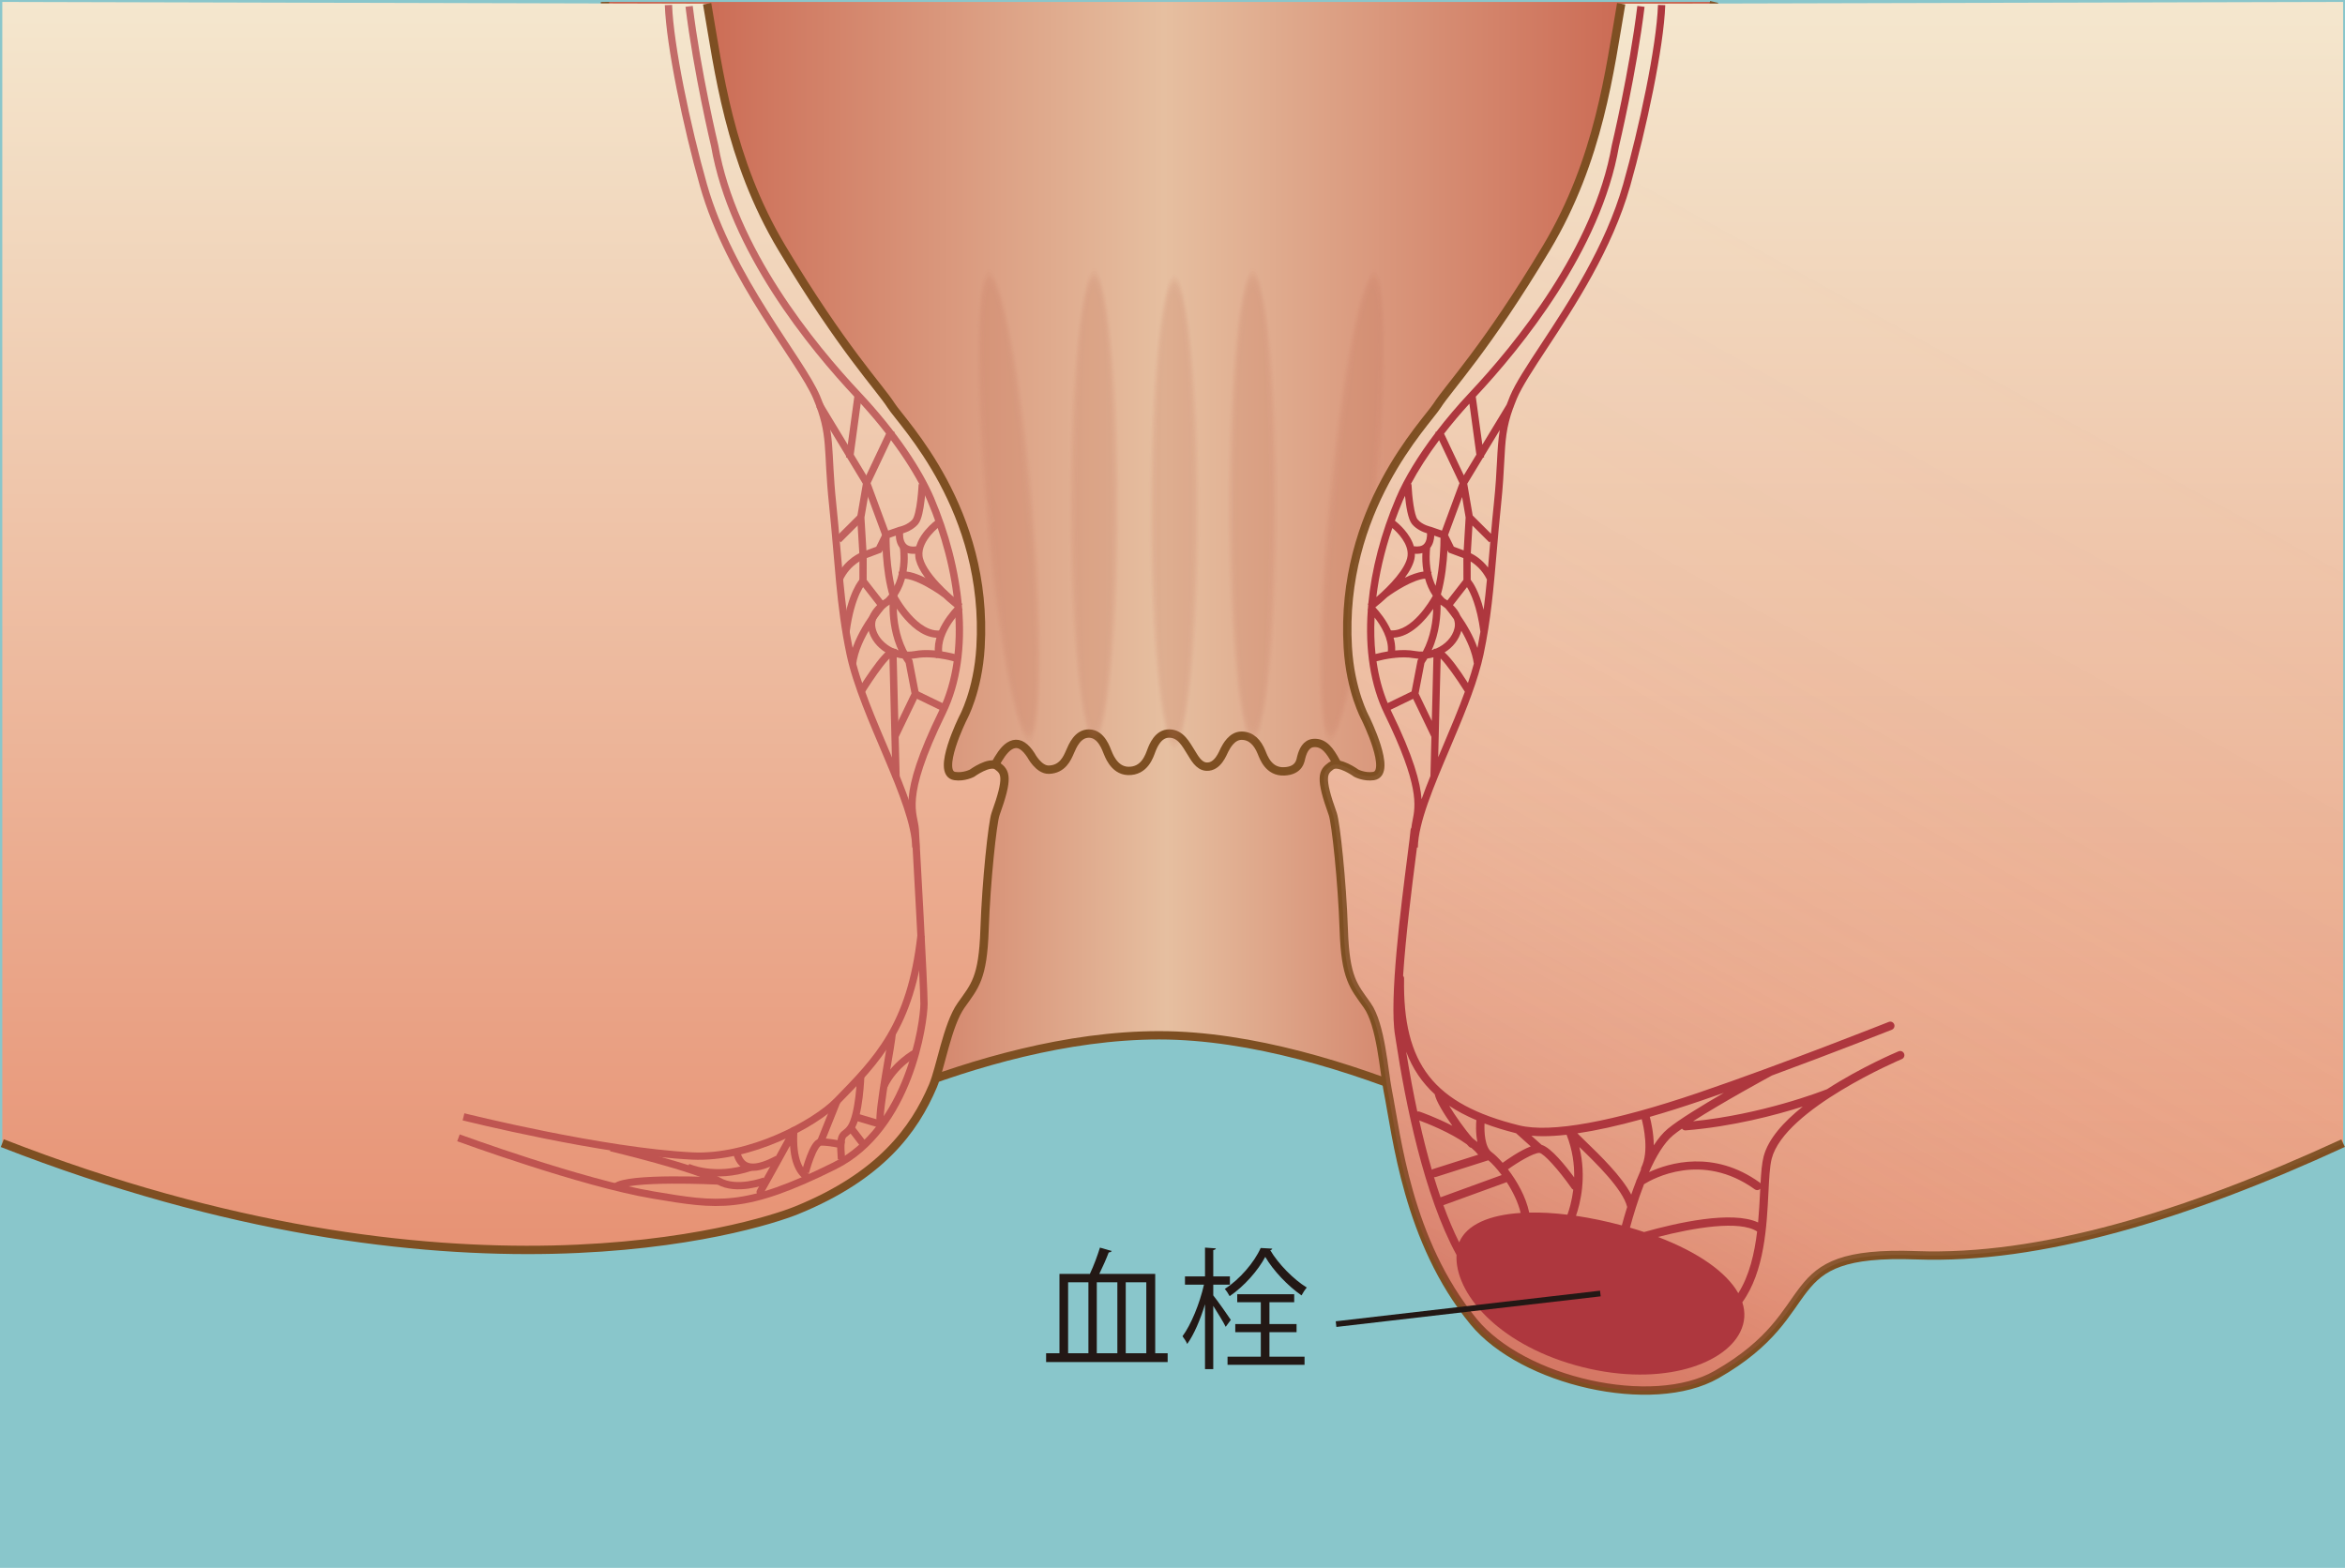 <?xml version="1.0" encoding="UTF-8"?>
<svg id="_イヤー_1" data-name="レイヤー 1" xmlns="http://www.w3.org/2000/svg" width="145.242mm" height="97.13mm" xmlns:xlink="http://www.w3.org/1999/xlink" viewBox="0 0 411.711 275.329">
  <defs>
    <style>
      .cls-1 {
        fill: url(#_称未設定グラデーション_49-2);
      }

      .cls-2 {
        fill: url(#_称未設定グラデーション_12);
      }

      .cls-3 {
        fill: url(#_称未設定グラデーション_49);
      }

      .cls-4 {
        fill: url(#_称未設定グラデーション_138-2);
      }

      .cls-4, .cls-5, .cls-6, .cls-7, .cls-8 {
        stroke-miterlimit: 10;
      }

      .cls-4, .cls-6, .cls-7 {
        stroke: #7e4f22;
        stroke-width: 1.465px;
      }

      .cls-9 {
        fill: url(#_規グラデーションスウォッチ_4-2);
      }

      .cls-9, .cls-10, .cls-11, .cls-12, .cls-13 {
        opacity: .091;
      }

      .cls-14 {
        fill: #89c6cb;
      }

      .cls-15 {
        fill: #ae373e;
      }

      .cls-16 {
        fill: #231815;
      }

      .cls-17 {
        fill: url(#_規グラデーションスウォッチ_4-37);
      }

      .cls-17, .cls-18, .cls-19, .cls-20, .cls-21 {
        opacity: 0;
      }

      .cls-18 {
        fill: url(#_規グラデーションスウォッチ_4-49);
      }

      .cls-19 {
        fill: url(#_規グラデーションスウォッチ_4-25);
      }

      .cls-20 {
        fill: url(#_規グラデーションスウォッチ_4-13);
      }

      .cls-5, .cls-6, .cls-22, .cls-8 {
        fill: none;
      }

      .cls-5, .cls-22 {
        stroke: #ae373e;
        stroke-width: 1.279px;
      }

      .cls-23 {
        fill: url(#_規グラデーションスウォッチ_4-58);
      }

      .cls-23, .cls-24, .cls-25, .cls-26, .cls-27 {
        opacity: .818;
      }

      .cls-24 {
        fill: url(#_規グラデーションスウォッチ_4-46);
      }

      .cls-25 {
        fill: url(#_規グラデーションスウォッチ_4-34);
      }

      .cls-26 {
        fill: url(#_規グラデーションスウォッチ_4-22);
      }

      .cls-27 {
        fill: url(#_規グラデーションスウォッチ_4-10);
      }

      .cls-28 {
        fill: url(#_規グラデーションスウォッチ_4-35);
      }

      .cls-28, .cls-29, .cls-30, .cls-31, .cls-32 {
        opacity: .909;
      }

      .cls-29 {
        fill: url(#_規グラデーションスウォッチ_4-47);
      }

      .cls-30 {
        fill: url(#_規グラデーションスウォッチ_4-59);
      }

      .cls-31 {
        fill: url(#_規グラデーションスウォッチ_4-23);
      }

      .cls-32 {
        fill: url(#_規グラデーションスウォッチ_4-11);
      }

      .cls-33 {
        fill: url(#_規グラデーションスウォッチ_4-45);
      }

      .cls-33, .cls-34, .cls-35, .cls-36, .cls-37 {
        opacity: .727;
      }

      .cls-34 {
        fill: url(#_規グラデーションスウォッチ_4-33);
      }

      .cls-35 {
        fill: url(#_規グラデーションスウォッチ_4-57);
      }

      .cls-36 {
        fill: url(#_規グラデーションスウォッチ_4-21);
      }

      .cls-38 {
        fill: url(#_規グラデーションスウォッチ_4-42);
      }

      .cls-38, .cls-39, .cls-40, .cls-41, .cls-42 {
        opacity: .455;
      }

      .cls-39 {
        fill: url(#_規グラデーションスウォッチ_4-30);
      }

      .cls-40 {
        fill: url(#_規グラデーションスウォッチ_4-54);
      }

      .cls-41 {
        fill: url(#_規グラデーションスウォッチ_4-18);
      }

      .cls-43 {
        fill: url(#_規グラデーションスウォッチ_4-44);
      }

      .cls-43, .cls-44, .cls-45, .cls-46, .cls-47 {
        opacity: .636;
      }

      .cls-44 {
        fill: url(#_規グラデーションスウォッチ_4-32);
      }

      .cls-45 {
        fill: url(#_規グラデーションスウォッチ_4-56);
      }

      .cls-46 {
        fill: url(#_規グラデーションスウォッチ_4-20);
      }

      .cls-48 {
        fill: url(#_規グラデーションスウォッチ_4-41);
      }

      .cls-48, .cls-49, .cls-50, .cls-51, .cls-52 {
        opacity: .364;
      }

      .cls-49 {
        fill: url(#_規グラデーションスウォッチ_4-53);
      }

      .cls-50 {
        fill: url(#_規グラデーションスウォッチ_4-29);
      }

      .cls-51 {
        fill: url(#_規グラデーションスウォッチ_4-17);
      }

      .cls-53 {
        fill: url(#_規グラデーションスウォッチ_4-19);
      }

      .cls-53, .cls-54, .cls-55, .cls-56, .cls-57 {
        opacity: .545;
      }

      .cls-54 {
        fill: url(#_規グラデーションスウォッチ_4-43);
      }

      .cls-55 {
        fill: url(#_規グラデーションスウォッチ_4-31);
      }

      .cls-56 {
        fill: url(#_規グラデーションスウォッチ_4-55);
      }

      .cls-58 {
        fill: url(#_規グラデーションスウォッチ_4-51);
      }

      .cls-58, .cls-59, .cls-60, .cls-61, .cls-62 {
        opacity: .182;
      }

      .cls-59 {
        fill: url(#_規グラデーションスウォッチ_4-39);
      }

      .cls-60 {
        fill: url(#_規グラデーションスウォッチ_4-15);
      }

      .cls-61 {
        fill: url(#_規グラデーションスウォッチ_4-27);
      }

      .cls-63 {
        fill: url(#_規グラデーションスウォッチ_4-40);
      }

      .cls-63, .cls-64, .cls-65, .cls-66, .cls-67 {
        opacity: .273;
      }

      .cls-64 {
        fill: url(#_規グラデーションスウォッチ_4-52);
      }

      .cls-65 {
        fill: url(#_規グラデーションスウォッチ_4-16);
      }

      .cls-66 {
        fill: url(#_規グラデーションスウォッチ_4-28);
      }

      .cls-68 {
        fill: url(#_規グラデーションスウォッチ_4-24);
      }

      .cls-69 {
        fill: url(#_規グラデーションスウォッチ_4-12);
      }

      .cls-70 {
        fill: url(#_規グラデーションスウォッチ_4-36);
      }

      .cls-71 {
        fill: url(#_規グラデーションスウォッチ_4-60);
      }

      .cls-72 {
        fill: url(#_規グラデーションスウォッチ_4-48);
      }

      .cls-21 {
        fill: url(#_規グラデーションスウォッチ_4);
      }

      .cls-7 {
        fill: url(#_称未設定グラデーション_138);
      }

      .cls-22 {
        stroke-linejoin: round;
      }

      .cls-37 {
        fill: url(#_規グラデーションスウォッチ_4-9);
      }

      .cls-57 {
        fill: url(#_規グラデーションスウォッチ_4-7);
      }

      .cls-52 {
        fill: url(#_規グラデーションスウォッチ_4-5);
      }

      .cls-47 {
        fill: url(#_規グラデーションスウォッチ_4-8);
      }

      .cls-67 {
        fill: url(#_規グラデーションスウォッチ_4-4);
      }

      .cls-42 {
        fill: url(#_規グラデーションスウォッチ_4-6);
      }

      .cls-8 {
        stroke: #231815;
      }

      .cls-62 {
        fill: url(#_規グラデーションスウォッチ_4-3);
      }

      .cls-73 {
        opacity: .23;
      }

      .cls-74 {
        opacity: .7;
      }

      .cls-10 {
        fill: url(#_規グラデーションスウォッチ_4-26);
      }

      .cls-11 {
        fill: url(#_規グラデーションスウォッチ_4-14);
      }

      .cls-12 {
        fill: url(#_規グラデーションスウォッチ_4-38);
      }

      .cls-13 {
        fill: url(#_規グラデーションスウォッチ_4-50);
      }
    </style>
    <linearGradient id="_称未設定グラデーション_138" data-name="名称未設定グラデーション 138" x1="131.841" y1="157.378" x2="276.705" y2="157.378" gradientTransform="matrix(1, 0, 0, 1, 0, 0)" gradientUnits="userSpaceOnUse">
      <stop offset="0" stop-color="#c65a45"/>
      <stop offset=".504" stop-color="#e6bfa0"/>
      <stop offset="1" stop-color="#c65a45"/>
    </linearGradient>
    <linearGradient id="_称未設定グラデーション_138-2" data-name="名称未設定グラデーション 138" x1="106.216" y1="74.513" x2="300.955" y2="74.513" xlink:href="#_称未設定グラデーション_138"/>
    <linearGradient id="_規グラデーションスウォッチ_4" data-name="新規グラデーションスウォッチ 4" x1="201.459" y1="89.933" x2="210.898" y2="89.933" gradientTransform="matrix(1, 0, 0, 1, 0, 0)" gradientUnits="userSpaceOnUse">
      <stop offset="0" stop-color="#c0725a"/>
      <stop offset="1" stop-color="#c0725a"/>
    </linearGradient>
    <linearGradient id="_規グラデーションスウォッチ_4-2" data-name="新規グラデーションスウォッチ 4" x1="201.682" x2="210.675" xlink:href="#_規グラデーションスウォッチ_4"/>
    <linearGradient id="_規グラデーションスウォッチ_4-3" data-name="新規グラデーションスウォッチ 4" x1="201.906" x2="210.452" xlink:href="#_規グラデーションスウォッチ_4"/>
    <linearGradient id="_規グラデーションスウォッチ_4-4" data-name="新規グラデーションスウォッチ 4" x1="202.129" y1="89.933" x2="210.229" y2="89.933" xlink:href="#_規グラデーションスウォッチ_4"/>
    <linearGradient id="_規グラデーションスウォッチ_4-5" data-name="新規グラデーションスウォッチ 4" x1="202.352" x2="210.006" xlink:href="#_規グラデーションスウォッチ_4"/>
    <linearGradient id="_規グラデーションスウォッチ_4-6" data-name="新規グラデーションスウォッチ 4" x1="202.575" y1="89.933" x2="209.783" y2="89.933" xlink:href="#_規グラデーションスウォッチ_4"/>
    <linearGradient id="_規グラデーションスウォッチ_4-7" data-name="新規グラデーションスウォッチ 4" x1="202.798" y1="89.933" x2="209.56" y2="89.933" xlink:href="#_規グラデーションスウォッチ_4"/>
    <linearGradient id="_規グラデーションスウォッチ_4-8" data-name="新規グラデーションスウォッチ 4" x1="203.021" x2="209.337" xlink:href="#_規グラデーションスウォッチ_4"/>
    <linearGradient id="_規グラデーションスウォッチ_4-9" data-name="新規グラデーションスウォッチ 4" x1="203.244" x2="209.113" xlink:href="#_規グラデーションスウォッチ_4"/>
    <linearGradient id="_規グラデーションスウォッチ_4-10" data-name="新規グラデーションスウォッチ 4" x1="203.467" y1="89.933" x2="208.89" y2="89.933" xlink:href="#_規グラデーションスウォッチ_4"/>
    <linearGradient id="_規グラデーションスウォッチ_4-11" data-name="新規グラデーションスウォッチ 4" x1="203.69" x2="208.667" xlink:href="#_規グラデーションスウォッチ_4"/>
    <linearGradient id="_規グラデーションスウォッチ_4-12" data-name="新規グラデーションスウォッチ 4" x1="203.913" y1="89.933" x2="208.444" y2="89.933" xlink:href="#_規グラデーションスウォッチ_4"/>
    <linearGradient id="_規グラデーションスウォッチ_4-13" data-name="新規グラデーションスウォッチ 4" x1="215.242" y1="88.933" x2="224.681" y2="88.933" xlink:href="#_規グラデーションスウォッチ_4"/>
    <linearGradient id="_規グラデーションスウォッチ_4-14" data-name="新規グラデーションスウォッチ 4" x1="215.465" y1="88.933" x2="224.458" y2="88.933" xlink:href="#_規グラデーションスウォッチ_4"/>
    <linearGradient id="_規グラデーションスウォッチ_4-15" data-name="新規グラデーションスウォッチ 4" x1="215.688" y1="88.933" x2="224.235" y2="88.933" xlink:href="#_規グラデーションスウォッチ_4"/>
    <linearGradient id="_規グラデーションスウォッチ_4-16" data-name="新規グラデーションスウォッチ 4" x1="215.911" y1="88.933" x2="224.011" y2="88.933" xlink:href="#_規グラデーションスウォッチ_4"/>
    <linearGradient id="_規グラデーションスウォッチ_4-17" data-name="新規グラデーションスウォッチ 4" x1="216.134" y1="88.933" x2="223.788" y2="88.933" xlink:href="#_規グラデーションスウォッチ_4"/>
    <linearGradient id="_規グラデーションスウォッチ_4-18" data-name="新規グラデーションスウォッチ 4" x1="216.357" y1="88.933" x2="223.565" y2="88.933" xlink:href="#_規グラデーションスウォッチ_4"/>
    <linearGradient id="_規グラデーションスウォッチ_4-19" data-name="新規グラデーションスウォッチ 4" x1="216.581" y1="88.933" x2="223.342" y2="88.933" xlink:href="#_規グラデーションスウォッチ_4"/>
    <linearGradient id="_規グラデーションスウォッチ_4-20" data-name="新規グラデーションスウォッチ 4" x1="216.804" y1="88.933" x2="223.119" y2="88.933" xlink:href="#_規グラデーションスウォッチ_4"/>
    <linearGradient id="_規グラデーションスウォッチ_4-21" data-name="新規グラデーションスウォッチ 4" x1="217.027" y1="88.933" x2="222.896" y2="88.933" xlink:href="#_規グラデーションスウォッチ_4"/>
    <linearGradient id="_規グラデーションスウォッチ_4-22" data-name="新規グラデーションスウォッチ 4" x1="217.25" y1="88.933" x2="222.673" y2="88.933" xlink:href="#_規グラデーションスウォッチ_4"/>
    <linearGradient id="_規グラデーションスウォッチ_4-23" data-name="新規グラデーションスウォッチ 4" x1="217.473" y1="88.933" x2="222.45" y2="88.933" xlink:href="#_規グラデーションスウォッチ_4"/>
    <linearGradient id="_規グラデーションスウォッチ_4-24" data-name="新規グラデーションスウォッチ 4" x1="217.696" y1="88.933" x2="222.227" y2="88.933" xlink:href="#_規グラデーションスウォッチ_4"/>
    <linearGradient id="_規グラデーションスウォッチ_4-25" data-name="新規グラデーションスウォッチ 4" x1="229.228" y1="89.218" x2="238.667" y2="89.218" gradientTransform="translate(326.611 -145.015) rotate(90)" xlink:href="#_規グラデーションスウォッチ_4"/>
    <linearGradient id="_規グラデーションスウォッチ_4-26" data-name="新規グラデーションスウォッチ 4" x1="229.451" y1="89.218" x2="238.444" y2="89.218" gradientTransform="translate(326.611 -145.015) rotate(90)" xlink:href="#_規グラデーションスウォッチ_4"/>
    <linearGradient id="_規グラデーションスウォッチ_4-27" data-name="新規グラデーションスウォッチ 4" x1="229.674" y1="89.218" x2="238.221" y2="89.218" gradientTransform="translate(326.611 -145.015) rotate(90)" xlink:href="#_規グラデーションスウォッチ_4"/>
    <linearGradient id="_規グラデーションスウォッチ_4-28" data-name="新規グラデーションスウォッチ 4" x1="229.898" y1="89.218" x2="237.998" y2="89.218" gradientTransform="translate(326.611 -145.015) rotate(90)" xlink:href="#_規グラデーションスウォッチ_4"/>
    <linearGradient id="_規グラデーションスウォッチ_4-29" data-name="新規グラデーションスウォッチ 4" x1="230.121" y1="89.218" x2="237.775" y2="89.218" gradientTransform="translate(326.611 -145.015) rotate(90)" xlink:href="#_規グラデーションスウォッチ_4"/>
    <linearGradient id="_規グラデーションスウォッチ_4-30" data-name="新規グラデーションスウォッチ 4" x1="230.344" y1="89.218" x2="237.552" y2="89.218" gradientTransform="translate(326.611 -145.015) rotate(90)" xlink:href="#_規グラデーションスウォッチ_4"/>
    <linearGradient id="_規グラデーションスウォッチ_4-31" data-name="新規グラデーションスウォッチ 4" x1="230.567" y1="89.218" x2="237.328" y2="89.218" gradientTransform="translate(326.611 -145.015) rotate(90)" xlink:href="#_規グラデーションスウォッチ_4"/>
    <linearGradient id="_規グラデーションスウォッチ_4-32" data-name="新規グラデーションスウォッチ 4" x1="230.79" y1="89.218" x2="237.105" y2="89.218" gradientTransform="translate(326.611 -145.015) rotate(90)" xlink:href="#_規グラデーションスウォッチ_4"/>
    <linearGradient id="_規グラデーションスウォッチ_4-33" data-name="新規グラデーションスウォッチ 4" x1="231.013" y1="89.218" x2="236.882" y2="89.218" gradientTransform="translate(326.611 -145.015) rotate(90)" xlink:href="#_規グラデーションスウォッチ_4"/>
    <linearGradient id="_規グラデーションスウォッチ_4-34" data-name="新規グラデーションスウォッチ 4" x1="231.236" y1="89.218" x2="236.659" y2="89.218" gradientTransform="translate(326.611 -145.015) rotate(90)" xlink:href="#_規グラデーションスウォッチ_4"/>
    <linearGradient id="_規グラデーションスウォッチ_4-35" data-name="新規グラデーションスウォッチ 4" x1="231.459" y1="89.218" x2="236.436" y2="89.218" gradientTransform="translate(326.611 -145.015) rotate(90)" xlink:href="#_規グラデーションスウォッチ_4"/>
    <linearGradient id="_規グラデーションスウォッチ_4-36" data-name="新規グラデーションスウォッチ 4" x1="231.682" y1="89.218" x2="236.213" y2="89.218" gradientTransform="translate(326.611 -145.015) rotate(90)" xlink:href="#_規グラデーションスウォッチ_4"/>
    <linearGradient id="_規グラデーションスウォッチ_4-37" data-name="新規グラデーションスウォッチ 4" x1="187.378" y1="88.933" x2="196.817" y2="88.933" xlink:href="#_規グラデーションスウォッチ_4"/>
    <linearGradient id="_規グラデーションスウォッチ_4-38" data-name="新規グラデーションスウォッチ 4" x1="187.601" y1="88.933" x2="196.594" y2="88.933" xlink:href="#_規グラデーションスウォッチ_4"/>
    <linearGradient id="_規グラデーションスウォッチ_4-39" data-name="新規グラデーションスウォッチ 4" x1="187.825" y1="88.933" x2="196.371" y2="88.933" xlink:href="#_規グラデーションスウォッチ_4"/>
    <linearGradient id="_規グラデーションスウォッチ_4-40" data-name="新規グラデーションスウォッチ 4" x1="188.048" y1="88.933" x2="196.148" y2="88.933" xlink:href="#_規グラデーションスウォッチ_4"/>
    <linearGradient id="_規グラデーションスウォッチ_4-41" data-name="新規グラデーションスウォッチ 4" x1="188.271" y1="88.933" x2="195.925" y2="88.933" xlink:href="#_規グラデーションスウォッチ_4"/>
    <linearGradient id="_規グラデーションスウォッチ_4-42" data-name="新規グラデーションスウォッチ 4" x1="188.494" y1="88.933" x2="195.702" y2="88.933" xlink:href="#_規グラデーションスウォッチ_4"/>
    <linearGradient id="_規グラデーションスウォッチ_4-43" data-name="新規グラデーションスウォッチ 4" x1="188.717" y1="88.933" x2="195.479" y2="88.933" xlink:href="#_規グラデーションスウォッチ_4"/>
    <linearGradient id="_規グラデーションスウォッチ_4-44" data-name="新規グラデーションスウォッチ 4" x1="188.94" y1="88.933" x2="195.256" y2="88.933" xlink:href="#_規グラデーションスウォッチ_4"/>
    <linearGradient id="_規グラデーションスウォッチ_4-45" data-name="新規グラデーションスウォッチ 4" x1="189.163" y1="88.933" x2="195.032" y2="88.933" xlink:href="#_規グラデーションスウォッチ_4"/>
    <linearGradient id="_規グラデーションスウォッチ_4-46" data-name="新規グラデーションスウォッチ 4" x1="189.386" y1="88.933" x2="194.809" y2="88.933" xlink:href="#_規グラデーションスウォッチ_4"/>
    <linearGradient id="_規グラデーションスウォッチ_4-47" data-name="新規グラデーションスウォッチ 4" x1="189.609" y1="88.933" x2="194.586" y2="88.933" xlink:href="#_規グラデーションスウォッチ_4"/>
    <linearGradient id="_規グラデーションスウォッチ_4-48" data-name="新規グラデーションスウォッチ 4" x1="189.832" y1="88.933" x2="194.363" y2="88.933" xlink:href="#_規グラデーションスウォッチ_4"/>
    <linearGradient id="_規グラデーションスウォッチ_4-49" data-name="新規グラデーションスウォッチ 4" x1="175.601" y1="88.268" x2="185.04" y2="88.268" gradientTransform="translate(-3.17 .665)" xlink:href="#_規グラデーションスウォッチ_4"/>
    <linearGradient id="_規グラデーションスウォッチ_4-50" data-name="新規グラデーションスウォッチ 4" x1="175.824" y1="88.268" x2="184.817" y2="88.268" gradientTransform="translate(-3.17 .665)" xlink:href="#_規グラデーションスウォッチ_4"/>
    <linearGradient id="_規グラデーションスウォッチ_4-51" data-name="新規グラデーションスウォッチ 4" x1="176.047" y1="88.268" x2="184.594" y2="88.268" gradientTransform="translate(-3.17 .665)" xlink:href="#_規グラデーションスウォッチ_4"/>
    <linearGradient id="_規グラデーションスウォッチ_4-52" data-name="新規グラデーションスウォッチ 4" x1="176.27" y1="88.268" x2="184.371" y2="88.268" gradientTransform="translate(-3.17 .665)" xlink:href="#_規グラデーションスウォッチ_4"/>
    <linearGradient id="_規グラデーションスウォッチ_4-53" data-name="新規グラデーションスウォッチ 4" x1="176.493" y1="88.268" x2="184.147" y2="88.268" gradientTransform="translate(-3.17 .665)" xlink:href="#_規グラデーションスウォッチ_4"/>
    <linearGradient id="_規グラデーションスウォッチ_4-54" data-name="新規グラデーションスウォッチ 4" x1="176.716" y1="88.268" x2="183.924" y2="88.268" gradientTransform="translate(-3.17 .665)" xlink:href="#_規グラデーションスウォッチ_4"/>
    <linearGradient id="_規グラデーションスウォッチ_4-55" data-name="新規グラデーションスウォッチ 4" x1="176.94" y1="88.268" x2="183.701" y2="88.268" gradientTransform="translate(-3.17 .665)" xlink:href="#_規グラデーションスウォッチ_4"/>
    <linearGradient id="_規グラデーションスウォッチ_4-56" data-name="新規グラデーションスウォッチ 4" x1="177.163" y1="88.268" x2="183.478" y2="88.268" gradientTransform="translate(-3.17 .665)" xlink:href="#_規グラデーションスウォッチ_4"/>
    <linearGradient id="_規グラデーションスウォッチ_4-57" data-name="新規グラデーションスウォッチ 4" x1="177.386" y1="88.268" x2="183.255" y2="88.268" gradientTransform="translate(-3.17 .665)" xlink:href="#_規グラデーションスウォッチ_4"/>
    <linearGradient id="_規グラデーションスウォッチ_4-58" data-name="新規グラデーションスウォッチ 4" x1="177.609" y1="88.268" x2="183.032" y2="88.268" gradientTransform="translate(-3.17 .665)" xlink:href="#_規グラデーションスウォッチ_4"/>
    <linearGradient id="_規グラデーションスウォッチ_4-59" data-name="新規グラデーションスウォッチ 4" x1="177.832" y1="88.268" x2="182.809" y2="88.268" gradientTransform="translate(-3.17 .665)" xlink:href="#_規グラデーションスウォッチ_4"/>
    <linearGradient id="_規グラデーションスウォッチ_4-60" data-name="新規グラデーションスウォッチ 4" x1="178.055" y1="88.268" x2="182.586" y2="88.268" gradientTransform="translate(-3.17 .665)" xlink:href="#_規グラデーションスウォッチ_4"/>
    <linearGradient id="_称未設定グラデーション_49" data-name="名称未設定グラデーション 49" x1="1014.861" y1="219.497" x2="1014.861" y2=".338" gradientTransform="translate(1103.245) rotate(-180) scale(1 -1)" gradientUnits="userSpaceOnUse">
      <stop offset="0" stop-color="#e79274"/>
      <stop offset="1" stop-color="#f4e7ce"/>
    </linearGradient>
    <linearGradient id="_称未設定グラデーション_49-2" data-name="名称未設定グラデーション 49" x1="771.809" y1="244.193" x2="771.809" y2=".338" gradientTransform="translate(-449.909)" xlink:href="#_称未設定グラデーション_49"/>
    <linearGradient id="_称未設定グラデーション_12" data-name="名称未設定グラデーション 12" x1="817.268" y1="65.722" x2="699.207" y2="279.093" gradientTransform="translate(-449.909)" gradientUnits="userSpaceOnUse">
      <stop offset="0" stop-color="#f2dec5" stop-opacity="0"/>
      <stop offset=".29" stop-color="#eed5be" stop-opacity=".015"/>
      <stop offset=".477" stop-color="#e3b9a7" stop-opacity=".065"/>
      <stop offset=".634" stop-color="#cf8a81" stop-opacity=".15"/>
      <stop offset=".774" stop-color="#b4474b" stop-opacity=".27"/>
      <stop offset=".803" stop-color="#ae373e" stop-opacity=".3"/>
    </linearGradient>
  </defs>
  <g class="cls-74">
    <path class="cls-5" d="M160.8,148.817c-.139-8.206-9.237-23.054-11.55-34.025-1.819-8.627-2.014-16.217-3.07-26.305-1.021-9.758-.037-12.143-2.8-18.711s-15.195-20.759-19.879-37.266c-2.93-10.326-5.894-24.545-6.14-31.628"/>
    <path class="cls-5" d="M80.493,199.807s21.686,7.947,34.175,10.044c11.392,1.912,16.039,2.747,31.833-5.108,13.186-6.558,15.726-25.237,15.726-28.48,0-3.243-1.363-27.466-1.528-30.493s-2.793-5.264,4.733-20.652c5.229-10.692,3.057-25.497-2.045-37.478-2.072-4.866-6.426-11.501-12.724-18.199-8.165-8.683-22.008-25.606-25.187-43.847,0,0-3.066-12.792-4.488-24.479"/>
    <path class="cls-5" d="M143.862,71.115l8.299,13.702-1.032,6.019,.403,6.717-.011,4.49,3.347,4.298s-4.631,5.261-5.207,10.342"/>
    <line class="cls-5" x1="150.664" y1="69.441" x2="149.164" y2="80.416"/>
    <path class="cls-5" d="M156.523,75.61l-4.361,9.207,3.388,9.168s-.152,5.963,1.347,10.804c0,0-.832,6.417,2.711,11.399l1.093,5.677-3.561,7.403"/>
    <line class="cls-5" x1="147.163" y1="94.79" x2="151.129" y2="90.836"/>
    <path class="cls-5" d="M161.921,85.04s-.233,5.391-1.221,6.581-2.745,1.525-2.745,1.525l-2.405,.84-1.245,2.531-2.773,1.037s-2.689,.947-4.156,4.082"/>
    <path class="cls-5" d="M164.754,91.808s-3.753,2.717-3.424,5.852c.329,3.135,5.345,7.516,7.257,8.919"/>
    <path class="cls-5" d="M157.955,93.145s-.707,4.171,3.352,3.37"/>
    <path class="cls-5" d="M158.605,95.968s1.049,5.983-2.732,9.659c0,0-3.436,1.892-2.777,4.801,.659,2.909,4.063,5.179,7.603,4.53,3.541-.649,7.888,.841,7.888,.841"/>
    <path class="cls-5" d="M165.935,104.346s-5.358-4.013-8.028-3.295"/>
    <path class="cls-5" d="M168.588,106.58c-.703,.625-4.751,4.902-3.639,8.82"/>
    <path class="cls-5" d="M156.897,104.789s3.772,7.221,8.426,6.528"/>
    <path class="cls-5" d="M151.521,102.042s-2.098,2.082-2.99,8.916"/>
    <path class="cls-5" d="M151.118,121.531s4.416-7.162,5.653-7.013l.546,21.879"/>
    <line class="cls-5" x1="165.323" y1="124.107" x2="160.7" y2="121.865"/>
    <path class="cls-5" d="M81.378,196.122s24.357,6.1,40.161,6.879c10.085,.497,21.503-5.644,25.403-9.638,7.018-7.188,13.002-13.154,14.758-29.085"/>
    <path class="cls-5" d="M131.841,204.969c-6.414,2.207-11.1,0-11.1,0"/>
    <path class="cls-5" d="M134.223,207.394s-4.924,1.845-8.052,0c-3.85-2.271-18.912-5.846-18.912-5.846"/>
    <path class="cls-22" d="M141.771,206.729c-1.275-.775-2.752-2.956-2.402-8.183-.066,.362-6.175,11.265-5.899,10.751"/>
    <path class="cls-22" d="M129.298,202.246c.627,2.589,2.33,3.919,7.203,1.302"/>
    <path class="cls-22" d="M126.171,207.394s-16.116-.817-18.092,1.054"/>
    <path class="cls-22" d="M156.609,181.551c.11,1.052-2.432,13.215-2.083,15.866"/>
    <path class="cls-22" d="M160.758,184.862s-3.773,2.014-5.578,5.872"/>
    <path class="cls-22" d="M151.118,188.978s-.225,6.855-1.756,9.067c-1.217,1.759-2.033,.276-1.632,5.503"/>
    <line class="cls-22" x1="154.525" y1="197.417" x2="150.15" y2="196.11"/>
    <line class="cls-22" x1="151.71" y1="201.098" x2="149.362" y2="198.045"/>
    <path class="cls-22" d="M148.193,201.097s-2.815-.636-4.133-.54-2.651,5.302-2.651,5.302"/>
    <line class="cls-22" x1="146.942" y1="193.362" x2="144.06" y2="200.557"/>
  </g>
  <g class="cls-74">
    <path class="cls-5" d="M248.291,148.817c.139-8.206,9.237-23.054,11.55-34.025,1.819-8.627,2.014-16.217,3.07-26.305,1.021-9.758,.037-12.143,2.8-18.711,2.763-6.568,15.195-20.759,19.879-37.266,2.93-10.326,5.894-24.545,6.14-31.628"/>
    <path class="cls-5" d="M328.598,199.807s-21.686,7.947-34.175,10.044c-11.392,1.912-16.039,2.747-31.833-5.108-13.186-6.558-15.726-25.237-15.726-28.48,0-3.243,1.363-27.466,1.528-30.493,.165-3.027,2.793-5.264-4.733-20.652-5.229-10.692-3.057-25.497,2.045-37.478,2.072-4.866,6.426-11.501,12.724-18.199,8.165-8.683,22.008-25.606,25.187-43.847,0,0,3.066-12.792,4.488-24.479"/>
    <path class="cls-5" d="M265.229,71.115l-8.299,13.702,1.032,6.019-.403,6.717,.011,4.49-3.347,4.298s4.631,5.261,5.207,10.342"/>
    <line class="cls-5" x1="258.427" y1="69.441" x2="259.928" y2="80.416"/>
    <path class="cls-5" d="M252.569,75.61l4.361,9.207-3.388,9.168s.152,5.963-1.347,10.804c0,0,.832,6.417-2.711,11.399l-1.093,5.677,3.561,7.403"/>
    <line class="cls-5" x1="261.929" y1="94.79" x2="257.962" y2="90.836"/>
    <path class="cls-5" d="M247.17,85.04s.233,5.391,1.221,6.581,2.745,1.525,2.745,1.525l2.405,.84,1.245,2.531,2.773,1.037s2.689,.947,4.156,4.082"/>
    <path class="cls-5" d="M244.337,91.808s3.753,2.717,3.424,5.852c-.329,3.135-5.345,7.516-7.257,8.919"/>
    <path class="cls-5" d="M251.137,93.145s.707,4.171-3.352,3.37"/>
    <path class="cls-5" d="M250.486,95.968s-1.049,5.983,2.732,9.659c0,0,3.436,1.892,2.777,4.801-.659,2.909-4.063,5.179-7.603,4.53s-7.888,.841-7.888,.841"/>
    <path class="cls-5" d="M243.156,104.346s5.358-4.013,8.028-3.295"/>
    <path class="cls-5" d="M240.504,106.58c.703,.625,4.751,4.902,3.639,8.82"/>
    <path class="cls-5" d="M252.195,104.789s-3.772,7.221-8.426,6.528"/>
    <path class="cls-5" d="M257.57,102.042s2.098,2.082,2.99,8.916"/>
    <path class="cls-5" d="M257.973,121.531s-4.416-7.162-5.653-7.013l-.546,21.879"/>
    <line class="cls-5" x1="243.769" y1="124.107" x2="248.391" y2="121.865"/>
    <path class="cls-5" d="M327.713,196.122s-24.357,6.1-40.161,6.879c-10.085,.497-21.503-5.644-25.403-9.638-7.018-7.188-13.002-13.154-14.758-29.085"/>
    <path class="cls-5" d="M277.25,204.969c6.414,2.207,11.1,0,11.1,0"/>
    <path class="cls-5" d="M274.868,207.394s4.924,1.845,8.052,0c3.85-2.271,18.912-5.846,18.912-5.846"/>
    <path class="cls-22" d="M267.321,206.729c1.275-.775,2.752-2.956,2.402-8.183,.066,.362,6.175,11.265,5.899,10.751"/>
    <path class="cls-22" d="M279.793,202.246c-.627,2.589-2.33,3.919-7.203,1.302"/>
    <path class="cls-22" d="M282.921,207.394s16.116-.817,18.092,1.054"/>
    <path class="cls-22" d="M252.483,181.551c-.11,1.052,2.432,13.215,2.083,15.866"/>
    <path class="cls-22" d="M248.333,184.862s3.773,2.014,5.578,5.872"/>
    <path class="cls-22" d="M257.973,188.978s.225,6.855,1.756,9.067c1.217,1.759,2.033,.276,1.632,5.503"/>
    <line class="cls-22" x1="254.566" y1="197.417" x2="258.942" y2="196.11"/>
    <line class="cls-22" x1="257.382" y1="201.098" x2="259.729" y2="198.045"/>
    <path class="cls-22" d="M260.898,201.097s2.815-.636,4.133-.54,2.651,5.302,2.651,5.302"/>
    <line class="cls-22" x1="262.15" y1="193.362" x2="265.031" y2="200.557"/>
  </g>
  <g id="_2" data-name="02">
    <g>
      <rect class="cls-14" width="411.711" height="275.329"/>
      <path class="cls-7" d="M136.535,201.647c.853-.213,34.563-19.841,66.992-19.841s70.832,22.615,70.832,22.615l2.347-94.087s-144.864,.213-144.864,1.067,4.694,90.247,4.694,90.247Z"/>
      <path class="cls-4" d="M106.216,.338c.588,38.433,6.293,136.864,21.891,145.066,20.695,10.881,29.229-8.747,29.229-8.747,0,0-3.236-8.618,.396-8.702,2.723-.063,4.932,3.968,5.527,4.827s4.852,8.525,6.608,8.381c1.627-.133,2.473-3.574,3.438-4.657,1.214-1.362,2.476-5.303,4.672-5.823,1.038-.246,2.027,.4,3.029,1.939,0,0,1.343,2.601,3.158,2.541,2.4-.08,3.212-2.027,3.686-3.12s1.351-3.223,3.327-3.227c2.24-.004,3.094,2.907,3.254,3.227,.16,.32,1.068,3.242,3.6,3.334,2.96,.107,3.787-2.72,4.107-3.547s1.173-3.048,3.174-3.017,2.921,1.921,3.787,3.284c.552,.869,1.334,2.476,2.747,2.534,1.973,.08,2.827-2.347,3.147-2.96,.32-.613,1.28-2.48,2.987-2.48s2.8,1.2,3.494,2.88c.392,.949,1.253,3.494,3.974,3.387,2.72-.107,2.877-1.948,3.014-2.48,.293-1.147,.853-2.396,2.156-2.503,3.776-.309,4.193,6.523,7.521,7.628,3.749,1.245,9.712,.037,10.163,.527l1.097-15.528s3.966-6.012,11.578-3.173c22.068,8.232,29.899-74.624,39.978-119.59"/>
      <g class="cls-73">
        <ellipse class="cls-21" cx="206.179" cy="89.933" rx="4.719" ry="42.27"/>
        <ellipse class="cls-9" cx="206.179" cy="89.933" rx="4.496" ry="41.815"/>
        <ellipse class="cls-62" cx="206.179" cy="89.933" rx="4.273" ry="41.359"/>
        <ellipse class="cls-67" cx="206.179" cy="89.933" rx="4.05" ry="40.904"/>
        <ellipse class="cls-52" cx="206.179" cy="89.933" rx="3.827" ry="40.449"/>
        <ellipse class="cls-42" cx="206.179" cy="89.933" rx="3.604" ry="39.994"/>
        <ellipse class="cls-57" cx="206.179" cy="89.933" rx="3.381" ry="39.539"/>
        <ellipse class="cls-47" cx="206.179" cy="89.933" rx="3.158" ry="39.083"/>
        <ellipse class="cls-37" cx="206.179" cy="89.933" rx="2.935" ry="38.628"/>
        <ellipse class="cls-27" cx="206.179" cy="89.933" rx="2.712" ry="38.173"/>
        <ellipse class="cls-32" cx="206.179" cy="89.933" rx="2.488" ry="37.718"/>
        <ellipse class="cls-69" cx="206.179" cy="89.933" rx="2.265" ry="37.263"/>
      </g>
      <g class="cls-73">
        <ellipse class="cls-20" cx="219.961" cy="88.933" rx="4.719" ry="42.27"/>
        <ellipse class="cls-11" cx="219.961" cy="88.933" rx="4.496" ry="41.815"/>
        <ellipse class="cls-60" cx="219.961" cy="88.933" rx="4.273" ry="41.359"/>
        <ellipse class="cls-65" cx="219.961" cy="88.933" rx="4.05" ry="40.904"/>
        <ellipse class="cls-51" cx="219.961" cy="88.933" rx="3.827" ry="40.449"/>
        <ellipse class="cls-41" cx="219.961" cy="88.933" rx="3.604" ry="39.994"/>
        <ellipse class="cls-53" cx="219.961" cy="88.933" rx="3.381" ry="39.539"/>
        <ellipse class="cls-46" cx="219.961" cy="88.933" rx="3.158" ry="39.083"/>
        <ellipse class="cls-36" cx="219.961" cy="88.933" rx="2.935" ry="38.628"/>
        <ellipse class="cls-26" cx="219.961" cy="88.933" rx="2.712" ry="38.173"/>
        <ellipse class="cls-31" cx="219.961" cy="88.933" rx="2.488" ry="37.718"/>
        <ellipse class="cls-68" cx="219.961" cy="88.933" rx="2.265" ry="37.263"/>
      </g>
      <g class="cls-73">
        <ellipse class="cls-19" cx="237.393" cy="88.933" rx="42.27" ry="4.719" transform="translate(126.293 316.795) rotate(-84.544)"/>
        <ellipse class="cls-10" cx="237.393" cy="88.933" rx="41.815" ry="4.496" transform="translate(126.293 316.795) rotate(-84.544)"/>
        <ellipse class="cls-61" cx="237.393" cy="88.933" rx="41.359" ry="4.273" transform="translate(126.293 316.795) rotate(-84.544)"/>
        <ellipse class="cls-66" cx="237.393" cy="88.933" rx="40.904" ry="4.05" transform="translate(126.293 316.795) rotate(-84.544)"/>
        <ellipse class="cls-50" cx="237.393" cy="88.933" rx="40.449" ry="3.827" transform="translate(126.293 316.795) rotate(-84.544)"/>
        <ellipse class="cls-39" cx="237.393" cy="88.933" rx="39.994" ry="3.604" transform="translate(126.293 316.795) rotate(-84.544)"/>
        <ellipse class="cls-55" cx="237.393" cy="88.933" rx="39.539" ry="3.381" transform="translate(126.293 316.795) rotate(-84.544)"/>
        <ellipse class="cls-44" cx="237.393" cy="88.933" rx="39.083" ry="3.158" transform="translate(126.293 316.795) rotate(-84.544)"/>
        <ellipse class="cls-34" cx="237.393" cy="88.933" rx="38.628" ry="2.935" transform="translate(126.293 316.795) rotate(-84.544)"/>
        <ellipse class="cls-25" cx="237.393" cy="88.933" rx="38.173" ry="2.712" transform="translate(126.293 316.795) rotate(-84.544)"/>
        <ellipse class="cls-28" cx="237.393" cy="88.933" rx="37.718" ry="2.488" transform="translate(126.293 316.795) rotate(-84.544)"/>
        <ellipse class="cls-70" cx="237.393" cy="88.933" rx="37.263" ry="2.265" transform="translate(126.293 316.795) rotate(-84.544)"/>
      </g>
      <g class="cls-73">
        <ellipse class="cls-17" cx="192.098" cy="88.933" rx="4.719" ry="42.27"/>
        <ellipse class="cls-12" cx="192.098" cy="88.933" rx="4.496" ry="41.815"/>
        <ellipse class="cls-59" cx="192.098" cy="88.933" rx="4.273" ry="41.359"/>
        <ellipse class="cls-63" cx="192.098" cy="88.933" rx="4.05" ry="40.904"/>
        <ellipse class="cls-48" cx="192.098" cy="88.933" rx="3.827" ry="40.449"/>
        <ellipse class="cls-38" cx="192.098" cy="88.933" rx="3.604" ry="39.994"/>
        <ellipse class="cls-54" cx="192.098" cy="88.933" rx="3.381" ry="39.539"/>
        <ellipse class="cls-43" cx="192.098" cy="88.933" rx="3.158" ry="39.083"/>
        <ellipse class="cls-33" cx="192.098" cy="88.933" rx="2.935" ry="38.628"/>
        <ellipse class="cls-24" cx="192.098" cy="88.933" rx="2.712" ry="38.173"/>
        <ellipse class="cls-29" cx="192.098" cy="88.933" rx="2.488" ry="37.718"/>
        <ellipse class="cls-72" cx="192.098" cy="88.933" rx="2.265" ry="37.263"/>
      </g>
      <g class="cls-73">
        <ellipse class="cls-18" cx="177.15" cy="88.933" rx="4.719" ry="42.27" transform="translate(-7.02 15.635) rotate(-4.955)"/>
        <ellipse class="cls-13" cx="177.15" cy="88.933" rx="4.496" ry="41.815" transform="translate(-7.02 15.635) rotate(-4.955)"/>
        <ellipse class="cls-58" cx="177.15" cy="88.933" rx="4.273" ry="41.359" transform="translate(-7.02 15.635) rotate(-4.955)"/>
        <ellipse class="cls-64" cx="177.15" cy="88.933" rx="4.05" ry="40.904" transform="translate(-7.02 15.635) rotate(-4.955)"/>
        <ellipse class="cls-49" cx="177.15" cy="88.933" rx="3.827" ry="40.449" transform="translate(-7.02 15.635) rotate(-4.955)"/>
        <ellipse class="cls-40" cx="177.15" cy="88.933" rx="3.604" ry="39.994" transform="translate(-7.02 15.635) rotate(-4.955)"/>
        <ellipse class="cls-56" cx="177.15" cy="88.933" rx="3.381" ry="39.539" transform="translate(-7.02 15.635) rotate(-4.955)"/>
        <ellipse class="cls-45" cx="177.15" cy="88.933" rx="3.158" ry="39.083" transform="translate(-7.02 15.635) rotate(-4.955)"/>
        <ellipse class="cls-35" cx="177.15" cy="88.933" rx="2.935" ry="38.628" transform="translate(-7.02 15.635) rotate(-4.955)"/>
        <ellipse class="cls-23" cx="177.15" cy="88.933" rx="2.712" ry="38.173" transform="translate(-7.02 15.635) rotate(-4.955)"/>
        <ellipse class="cls-30" cx="177.15" cy="88.933" rx="2.488" ry="37.718" transform="translate(-7.02 15.635) rotate(-4.955)"/>
        <ellipse class="cls-71" cx="177.15" cy="88.933" rx="2.265" ry="37.263" transform="translate(-7.02 15.635) rotate(-4.955)"/>
      </g>
      <path class="cls-3" d="M137.279,43.547c10.542,17.627,17.177,24.521,19.168,27.65s17.129,18.258,15.705,42.47c-.453,7.705-3.077,12.425-3.077,12.425,0,0-4.811,9.689-1.431,10.19,1.595,.236,3.007-.501,3.007-.501,0,0,3.073-2.258,4.424-1.289,1.481,1.062,2.046,1.992-.289,8.463-.522,1.447-1.645,11.794-1.929,20.328-.285,8.534-1.7,9.845-4.118,13.259-2.418,3.414-3.598,10.994-4.944,14.16-3.284,7.723-9.224,15.822-23.858,21.802-7.807,3.19-60.088,19.244-139.534-11.762V.338l123.749,.319c2.02,11.567,3.812,27.318,13.126,42.89Z"/>
      <path class="cls-6" d="M124.153,.657c2.02,11.567,3.812,27.318,13.126,42.89,10.542,17.627,17.177,24.521,19.168,27.65s17.129,18.258,15.705,42.47c-.453,7.705-3.077,12.425-3.077,12.425,0,0-4.811,9.689-1.431,10.19,1.595,.236,3.007-.501,3.007-.501,0,0,3.073-2.258,4.424-1.289,1.481,1.062,2.046,1.992-.289,8.463-.522,1.447-1.645,11.794-1.929,20.328-.285,8.534-1.7,9.845-4.118,13.259-2.418,3.414-3.598,10.994-4.944,14.16-3.284,7.723-9.224,15.822-23.858,21.802-7.807,3.19-60.088,19.244-139.534-11.762"/>
      <path class="cls-1" d="M271.504,43.547c-10.542,17.627-17.177,24.521-19.168,27.65-1.991,3.129-17.129,18.258-15.705,42.47,.453,7.705,3.077,12.425,3.077,12.425,0,0,4.811,9.689,1.431,10.19-1.595,.236-3.007-.501-3.007-.501,0,0-3.073-2.258-4.424-1.289-1.481,1.062-2.046,1.992,.289,8.463,.522,1.447,1.645,11.794,1.929,20.328,.285,8.534,1.7,9.845,4.118,13.259,2.418,3.414,2.924,11.564,3.597,14.938,1.584,7.935,3.411,26.384,15.066,40.601,8.614,10.507,31.402,15.731,42.666,9.297,19.774-11.295,9.481-21.881,35.117-20.945,21.604,.789,47.153-6.901,74.89-19.689V.338l-126.749,.319c-2.02,11.567-3.812,27.318-13.126,42.89Z"/>
      <path class="cls-6" d="M284.63,.657c-2.02,11.567-3.812,27.318-13.126,42.89-10.542,17.627-17.177,24.521-19.168,27.65-1.991,3.129-17.129,18.258-15.705,42.47,.453,7.705,3.077,12.425,3.077,12.425,0,0,4.811,9.689,1.431,10.19-1.595,.236-3.007-.501-3.007-.501,0,0-3.073-2.258-4.424-1.289-1.481,1.062-2.046,1.992,.289,8.463,.522,1.447,1.645,11.794,1.929,20.328,.285,8.534,1.7,9.845,4.118,13.259,2.418,3.414,2.924,11.564,3.597,14.938,1.584,7.935,3.411,26.384,15.066,40.601,8.614,10.507,31.402,15.731,42.666,9.297,19.774-11.295,9.481-21.881,35.117-20.945,21.604,.789,47.153-6.901,74.89-19.689"/>
      <path class="cls-2" d="M271.504,43.547c-10.542,17.627-17.177,24.521-19.168,27.65-1.991,3.129-17.129,18.258-15.705,42.47,.453,7.705,3.077,12.425,3.077,12.425,0,0,4.811,9.689,1.431,10.19-1.595,.236-3.007-.501-3.007-.501,0,0-3.073-2.258-4.424-1.289-1.481,1.062-2.046,1.992,.289,8.463,.522,1.447,1.645,11.794,1.929,20.328,.285,8.534,1.7,9.845,4.118,13.259,2.418,3.414,2.924,11.564,3.597,14.938,1.584,7.935,3.411,26.384,15.066,40.601,8.614,10.507,31.402,15.731,42.666,9.297,19.774-11.295,9.481-21.881,35.117-20.945,21.604,.789,47.153-6.901,74.89-19.689V.338l-126.749,.319c-2.02,11.567-3.812,27.318-13.126,42.89Z"/>
    </g>
    <g class="cls-74">
      <path class="cls-5" d="M160.8,148.817c-.139-8.206-9.237-23.054-11.55-34.025-1.819-8.627-2.014-16.217-3.07-26.305-1.021-9.758-.037-12.143-2.8-18.711s-15.195-20.759-19.879-37.266c-2.93-10.326-5.894-24.545-6.14-31.628"/>
      <path class="cls-5" d="M80.493,199.807s21.686,7.947,34.175,10.044c11.392,1.912,16.039,2.747,31.833-5.108,13.186-6.558,15.726-25.237,15.726-28.48,0-3.243-1.363-27.466-1.528-30.493s-2.793-5.264,4.733-20.652c5.229-10.692,3.057-25.497-2.045-37.478-2.072-4.866-6.426-11.501-12.724-18.199-8.165-8.683-22.008-25.606-25.187-43.847,0,0-3.066-12.792-4.488-24.479"/>
      <path class="cls-5" d="M143.862,71.115l8.299,13.702-1.032,6.019,.403,6.717-.011,4.49,3.347,4.298s-4.631,5.261-5.207,10.342"/>
      <line class="cls-5" x1="150.664" y1="69.441" x2="149.164" y2="80.416"/>
      <path class="cls-5" d="M156.523,75.61l-4.361,9.207,3.388,9.168s-.152,5.963,1.347,10.804c0,0-.832,6.417,2.711,11.399l1.093,5.677-3.561,7.403"/>
      <line class="cls-5" x1="147.163" y1="94.79" x2="151.129" y2="90.836"/>
      <path class="cls-5" d="M161.921,85.04s-.233,5.391-1.221,6.581-2.745,1.525-2.745,1.525l-2.405,.84-1.245,2.531-2.773,1.037s-2.689,.947-4.156,4.082"/>
      <path class="cls-5" d="M164.754,91.808s-3.753,2.717-3.424,5.852c.329,3.135,5.345,7.516,7.257,8.919"/>
      <path class="cls-5" d="M157.955,93.145s-.707,4.171,3.352,3.37"/>
      <path class="cls-5" d="M158.605,95.968s1.049,5.983-2.732,9.659c0,0-3.436,1.892-2.777,4.801,.659,2.909,4.063,5.179,7.603,4.53,3.541-.649,7.888,.841,7.888,.841"/>
      <path class="cls-5" d="M165.935,104.346s-5.358-4.013-8.028-3.295"/>
      <path class="cls-5" d="M168.588,106.58c-.703,.625-4.751,4.902-3.639,8.82"/>
      <path class="cls-5" d="M156.897,104.789s3.772,7.221,8.426,6.528"/>
      <path class="cls-5" d="M151.521,102.042s-2.098,2.082-2.99,8.916"/>
      <path class="cls-5" d="M151.118,121.531s4.416-7.162,5.653-7.013l.546,21.879"/>
      <line class="cls-5" x1="165.323" y1="124.107" x2="160.7" y2="121.865"/>
      <path class="cls-5" d="M81.378,196.122s24.357,6.1,40.161,6.879c10.085,.497,21.503-5.644,25.403-9.638,7.018-7.188,13.002-13.154,14.758-29.085"/>
      <path class="cls-5" d="M131.841,204.969c-6.414,2.207-11.1,0-11.1,0"/>
      <path class="cls-5" d="M134.223,207.394s-4.924,1.845-8.052,0c-3.85-2.271-18.912-5.846-18.912-5.846"/>
      <path class="cls-22" d="M141.771,206.729c-1.275-.775-2.752-2.956-2.402-8.183-.066,.362-6.175,11.265-5.899,10.751"/>
      <path class="cls-22" d="M129.298,202.246c.627,2.589,2.33,3.919,7.203,1.302"/>
      <path class="cls-22" d="M126.171,207.394s-16.116-.817-18.092,1.054"/>
      <path class="cls-22" d="M156.609,181.551c.11,1.052-2.432,13.215-2.083,15.866"/>
      <path class="cls-22" d="M160.758,184.862s-3.773,2.014-5.578,5.872"/>
      <path class="cls-22" d="M151.118,188.978s-.225,6.855-1.756,9.067c-1.217,1.759-2.033,.276-1.632,5.503"/>
      <line class="cls-22" x1="154.525" y1="197.417" x2="150.15" y2="196.11"/>
      <line class="cls-22" x1="151.71" y1="201.098" x2="149.362" y2="198.045"/>
      <path class="cls-22" d="M148.193,201.097s-2.815-.636-4.133-.54-2.651,5.302-2.651,5.302"/>
      <line class="cls-22" x1="146.942" y1="193.362" x2="144.06" y2="200.557"/>
    </g>
    <path class="cls-15" d="M334.295,185.012c-.159-.377-.594-.55-.965-.395-.467,.196-6.612,2.806-12.558,6.651-1.05,.416-11.411,4.419-23.527,5.634,5.263-3.377,13.277-7.726,13.865-8.044,11.064-4.07,20.903-7.978,21.038-8.031,.378-.15,.562-.579,.412-.957-.149-.379-.577-.563-.957-.412-.185,.073-18.613,7.393-33.403,12.432-15.047,5.126-25.936,7.104-31.492,5.731-14.979-3.71-20.452-10.703-20.195-25.802,.003-.179-.066-.339-.171-.468,.472-7.176,1.573-15.776,2.229-20.895,.075-.588,.145-1.132,.208-1.63l.152,.003c.073-4.342,2.759-10.67,5.602-17.37,2.132-5.026,4.323-10.2,5.531-14.848h.003v-.008c.146-.566,.285-1.129,.401-1.678,1.288-6.107,1.759-11.607,2.304-17.976,.228-2.66,.463-5.41,.775-8.395,.323-3.085,.449-5.484,.551-7.412,.199-3.783,.32-6.083,1.58-9.534l.098-.162-.029-.017c.167-.449,.346-.91,.554-1.404,.9-2.142,2.942-5.248,5.308-8.843,4.833-7.349,11.451-17.414,14.597-28.496,2.796-9.85,5.906-24.336,6.163-31.781l-1.277-.044c-.255,7.344-3.341,21.698-6.116,31.475-3.092,10.893-9.647,20.863-14.436,28.143-2.498,3.799-4.471,6.799-5.418,9.05-.223,.53-.417,1.029-.595,1.512l-4.271,7.051-1.154-8.437c8.123-8.676,21.965-25.72,25.135-43.912,.03-.128,3.09-12.961,4.5-24.55l-1.27-.154c-1.401,11.515-4.443,24.279-4.482,24.446-3.146,18.057-17.028,35.017-25.023,43.519-2.09,2.223-4.025,4.511-5.765,6.784l-.206,.098,.049,.102c-3.04,3.997-5.451,7.942-6.924,11.402-2.691,6.319-4.32,12.653-4.884,18.596-.034,.025-.072,.055-.105,.08l.089,.122c-.024,.264-.042,.525-.062,.788l-.075,.084c.018,.016,.043,.041,.063,.06-.499,6.89,.46,13.208,2.942,18.281,6.15,12.577,5.437,16.116,4.916,18.7-.085,.423-.156,.832-.203,1.25-.074,.107-.13,.228-.14,.368-.045,.631-.256,2.276-.547,4.553-1.131,8.831-3.236,25.27-2.181,31.518,.032,.192,.082,.516,.148,.953,1.655,10.878,4.92,27.155,10.646,37.632-.341,6.593,7.053,15.443,20.776,19.337,14.249,4.044,26.088,.21,29.043-5.832,.835-1.707,.921-3.458,.357-5.188,3.892-5.407,4.29-13.347,4.584-19.239,.125-2.498,.232-4.655,.579-5.993,2.273-8.754,22.635-17.395,22.84-17.48,.375-.158,.552-.59,.395-.965Zm-85.788-70.683c-1.165-.213-2.401-.208-3.552-.102,.03-.765-.076-1.52-.285-2.245,3.053-.163,5.58-3.067,6.959-5.062-.043,1.89-.388,4.798-1.816,7.497-.434,.016-.871-.008-1.306-.088Zm-7.011,.514c-.218-2.049-.267-4.193-.163-6.404,1.157,1.465,2.519,3.754,2.336,5.95-.845,.134-1.594,.304-2.173,.455Zm6.901-17.115c.017-.165,.017-.326,.016-.488,.114,.008,.23,.018,.339,.018,.357,0,.678-.054,.979-.139-.044,.825-.035,1.978,.186,3.254-1.043,.125-2.193,.556-3.268,1.083,.932-1.259,1.626-2.556,1.749-3.728Zm8.306-10.451l.617,3.595-.345,5.779-1.726-.646-1.012-2.056,2.467-6.673Zm4.775,7.967l.172-.173c-.052,.594-.102,1.185-.152,1.769-.082,.957-.163,1.89-.244,2.813-1.108-1.44-2.374-2.19-3.028-2.507l.291-4.855,2.962,2.953Zm-1.001,11.831c-.817-3.208-1.85-4.748-2.268-5.268l-.008-3.211c.814,.501,2.028,1.488,2.859,3.173-.17,1.798-.359,3.555-.583,5.306Zm-6.152-10.049l2.597,.971,.01,3.826-2.82,3.619c-.223-.158-.404-.271-.504-.33-.232-.23-.441-.472-.634-.72,.766-2.739,1.054-5.696,1.157-7.762l.194,.395Zm4.438,19.525c-.293,1.096-.65,2.23-1.04,3.381-1.702-2.662-3.07-4.458-4.095-5.363,1.428-.879,2.513-2.212,2.935-3.802,.994,1.706,1.926,3.764,2.2,5.783Zm-3.391-6.264c-.365,1.61-1.649,2.924-3.266,3.614l-.409,.049-.003,.111c-.109,.038-.218,.076-.33,.109,1.39-3.071,1.588-6.195,1.556-7.977,.041,.023,.406,.235,.849,.6,.101,.117,.711,.834,1.487,1.939,.174,.471,.244,.992,.116,1.555Zm-2.466-15.846c0,1.23-.073,4.913-.865,8.432-.351-.734-.591-1.487-.75-2.217l.06-.223c-.034-.009-.072-.01-.107-.018-.39-1.997-.209-3.738-.145-4.204,.523-.667,.687-1.499,.714-2.152l1.093,.382Zm-9.339,10.398c1.262-.94,4.545-3.058,6.634-3.227,.28,1.007,.707,2.039,1.358,3.009-.486,.876-3.648,6.28-7.359,6.078-.804-1.803-2.035-3.29-2.736-4.049,.594-.468,1.328-1.088,2.103-1.811Zm6.52,11.605c.185-.266,.354-.536,.517-.808,.358-.047,.712-.115,1.056-.21l-.279,11.176-2.32-4.823,1.026-5.334Zm3.269,14.515c-.288,.678-.573,1.351-.855,2.02l.433-17.348c1.01,1.025,2.774,3.492,4.248,5.842-1.124,3.1-2.483,6.321-3.826,9.486Zm3.041-22.839c-.313-.746-.807-1.369-1.303-1.855l2.463-3.162c.624,.997,1.756,3.338,2.355,7.836-.156,.938-.33,1.885-.521,2.843-.766-2.193-1.986-4.215-2.994-5.661Zm6.919-32.611c-.291,1.734-.383,3.444-.495,5.566-.105,2.012-.226,4.293-.545,7.346-.194,1.851-.356,3.603-.507,5.306l-3.211-3.2-.957-5.583,2.78-4.59,.181-.025-.031-.224,2.784-4.597Zm-6.316,7.96l-3.465-7.315c1.368-1.763,2.858-3.528,4.445-5.268l1.223,8.946-2.203,3.638Zm-.762,1.379l-3.078,8.329-1.9-.659c-.016-.003-1.551-.313-2.374-1.305-.587-.706-.981-4.05-1.075-6.2l-.118,.005c1.303-2.451,2.983-5.064,4.969-7.722l3.577,7.552Zm-9.945,3.042c.113-.266,.257-.547,.382-.819,.17,1.769,.521,4.109,1.226,4.959,.81,.975,2.028,1.44,2.642,1.622,.021,.568-.059,1.434-.554,1.913-.369,.358-.97,.471-1.765,.364-.641-2.242-2.676-3.986-3.317-4.49,.429-1.182,.881-2.365,1.385-3.549Zm-1.843,4.831c.939,.81,2.898,2.772,2.677,4.872-.23,2.19-3.204,5.295-5.487,7.257,.47-3.918,1.405-8,2.81-12.129Zm-2.778,23.401c.726-.193,1.797-.436,2.99-.576l.099,.028c.004-.013,.004-.027,.008-.04,1.138-.127,2.373-.156,3.511,.052,.258,.047,.516,.077,.773,.096-.031,.044-.056,.09-.087,.134l-.08,.113-1.059,5.499-4.196,2.036c-.934-2.242-1.583-4.708-1.958-7.343Zm2.563,8.715c-.032-.065-.057-.135-.089-.201l3.949-1.916,3.216,6.686-.172,6.862c-.566,1.402-1.093,2.767-1.559,4.083-.204-2.924-1.396-7.437-5.346-15.514Zm54.442,68.447c1.306-.445,2.641-.908,3.988-1.382-3.771,2.184-7.894,4.699-9.854,6.317-.877,.724-1.697,1.731-2.459,2.907-.019-2.16-.472-4.14-.699-4.995,2.809-.807,5.815-1.753,9.025-2.847Zm10.335,16.093c-.082,1.637-.174,3.441-.347,5.297-4.582-2.151-14.387,.087-20.013,1.677-.806-.267-1.633-.525-2.483-.77,.548-2.025,1.39-4.849,2.47-7.63,1.525-.954,10.165-5.775,19.449,.906,.131,.093,.281,.139,.43,.139,.198,0,.383-.094,.526-.244-.01,.208-.021,.414-.031,.626Zm-57.248-2.668c.031,.004,.06,.015,.091,.015,.074,0,.149-.012,.224-.035l9.225-2.938c.661,.552,1.502,1.461,2.349,2.593l-10.693,3.891c-.017,.006-.028,.02-.044,.027-.393-1.136-.778-2.319-1.152-3.551Zm6.159-5.337c.112,.114,.254,.17,.399,.195,.464,.39,.874,.791,1.205,1.202l-7.895,2.515c-.095,.03-.178,.078-.25,.139-.781-2.681-1.519-5.571-2.212-8.67,1.325,.488,5.483,2.11,8.357,4.195,.142,.159,.276,.304,.395,.424Zm8.246-2.373l2.58,2.316c-1.923,.722-4.282,2.404-4.933,2.882-.731-.837-1.41-1.486-1.92-1.862-1.209-.892-1.333-3.579-1.259-5.045,1.69,.638,3.528,1.207,5.531,1.71Zm22.064-2.466c.348,1.333,1.314,5.678-.069,8.47-.062,.124-.072,.256-.062,.385-.245,.554-.48,1.115-.704,1.679-.071,.099-.114,.211-.129,.33-.312,.799-.604,1.598-.875,2.382-1.676-3.208-5.439-6.855-8.089-9.419-.471-.455-.97-.939-1.368-1.34,3.273-.482,7.038-1.308,11.296-2.486Zm-10.948,4.891c2.865,2.772,7.625,7.384,8.396,10.526-.373,1.195-.685,2.297-.938,3.235-2.762-.736-5.469-1.299-8.052-1.679,.745-2.131,1.908-6.716,.593-12.082Zm-2.095,11.881c-2.377-.289-4.632-.418-6.709-.374-.586-2.804-2.166-5.544-3.731-7.588,1.731-1.256,4.509-2.901,5.512-2.889,.735,.042,3.385,2.95,5.67,6.225,.075,.108,.175,.185,.286,.239-.245,1.963-.709,3.506-1.029,4.387Zm-15.801-12.754c-.269-.231-.552-.456-.849-.677-1.325-1.476-3.022-3.893-4.109-5.695,1.408,.945,3.009,1.777,4.773,2.528-.049,.516-.163,2.203,.186,3.844Zm-5.923,11.067l10.991-3.999c.025-.009,.042-.029,.066-.04,1.06,1.627,2.011,3.532,2.457,5.417-5.473,.354-9.474,2.021-10.797,5.17-.968-1.936-1.895-4.117-2.779-6.536,.021-.006,.042-.004,.063-.011Zm17.402-12.094c1.268,0,2.663-.089,4.173-.257,1.059,2.683,1.378,5.258,1.332,7.496-1.458-1.985-4.061-5.248-5.714-5.717l-1.792-1.608c.632,.053,1.293,.086,2.002,.086Zm-18.966-7.36c.191,1.135,1.607,3.452,3.089,5.536-2.85-1.48-5.558-2.423-5.764-2.493-.133-.046-.266-.039-.394-.011-.702-3.287-1.356-6.788-1.954-10.505,1.115,2.952,2.775,5.411,5.024,7.473Zm39.186,25.052c6.23-1.605,14.295-2.994,17.409-.959-.459,3.826-1.355,7.741-3.308,10.837-2.076-3.699-7.079-7.206-14.101-9.877Zm18.549-14.13c-.305,1.175-.438,2.818-.544,4.727-.043-.055-.084-.112-.144-.155-8.087-5.818-15.91-3.448-19.431-1.823,1.203-2.708,2.629-5.155,4.232-6.478,.418-.345,.949-.738,1.556-1.161,.135,.184,.343,.308,.583,.308,.021,0,.04,0,.061-.003,8.248-.666,15.847-2.691,20.561-4.185-3.336,2.662-6.069,5.672-6.873,8.77Z"/>
    <g>
      <path class="cls-16" d="M202.82,237.644h2.184v1.541h-21.339v-1.541h2.346v-13.935h5.335c.667-1.38,1.356-3.266,1.771-4.622l2.069,.598c-.092,.138-.253,.23-.529,.253-.414,1.104-1.058,2.553-1.655,3.771h9.819v13.935Zm-15.292-12.463v12.463h3.564v-12.463h-3.564Zm8.646,12.463v-12.463h-3.61v12.463h3.61Zm5.082-12.463h-3.61v12.463h3.61v-12.463Z"/>
      <path class="cls-16" d="M213.012,227.481c.713,.873,2.645,3.633,3.081,4.3l-.896,1.219c-.391-.805-1.402-2.438-2.185-3.68v11.106h-1.448v-11.382c-.828,2.713-1.955,5.357-3.127,6.967-.161-.413-.552-1.012-.828-1.356,1.495-2,3.035-5.771,3.771-9.06h-3.334v-1.449h3.519v-5.059l1.908,.138c-.023,.138-.161,.253-.46,.299v4.622h2.921v1.449h-2.921v1.886Zm10.371-8.21c-.069,.139-.185,.253-.368,.276,1.448,2.438,4.093,5.128,6.416,6.554-.322,.367-.69,.942-.92,1.38-2.369-1.633-4.944-4.323-6.37-6.761-1.265,2.368-3.656,5.128-6.255,6.898-.206-.392-.552-.943-.851-1.265,2.599-1.679,5.151-4.622,6.301-7.197l2.047,.114Zm-.506,14.671v4.3h6.162v1.426h-13.521v-1.426h5.841v-4.3h-4.484v-1.426h4.484v-3.84h-4.14v-1.402h10.003v1.402h-4.346v3.84h4.76v1.426h-4.76Z"/>
    </g>
    <line class="cls-8" x1="234.571" y1="232.524" x2="280.974" y2="227.149"/>
  </g>
</svg>